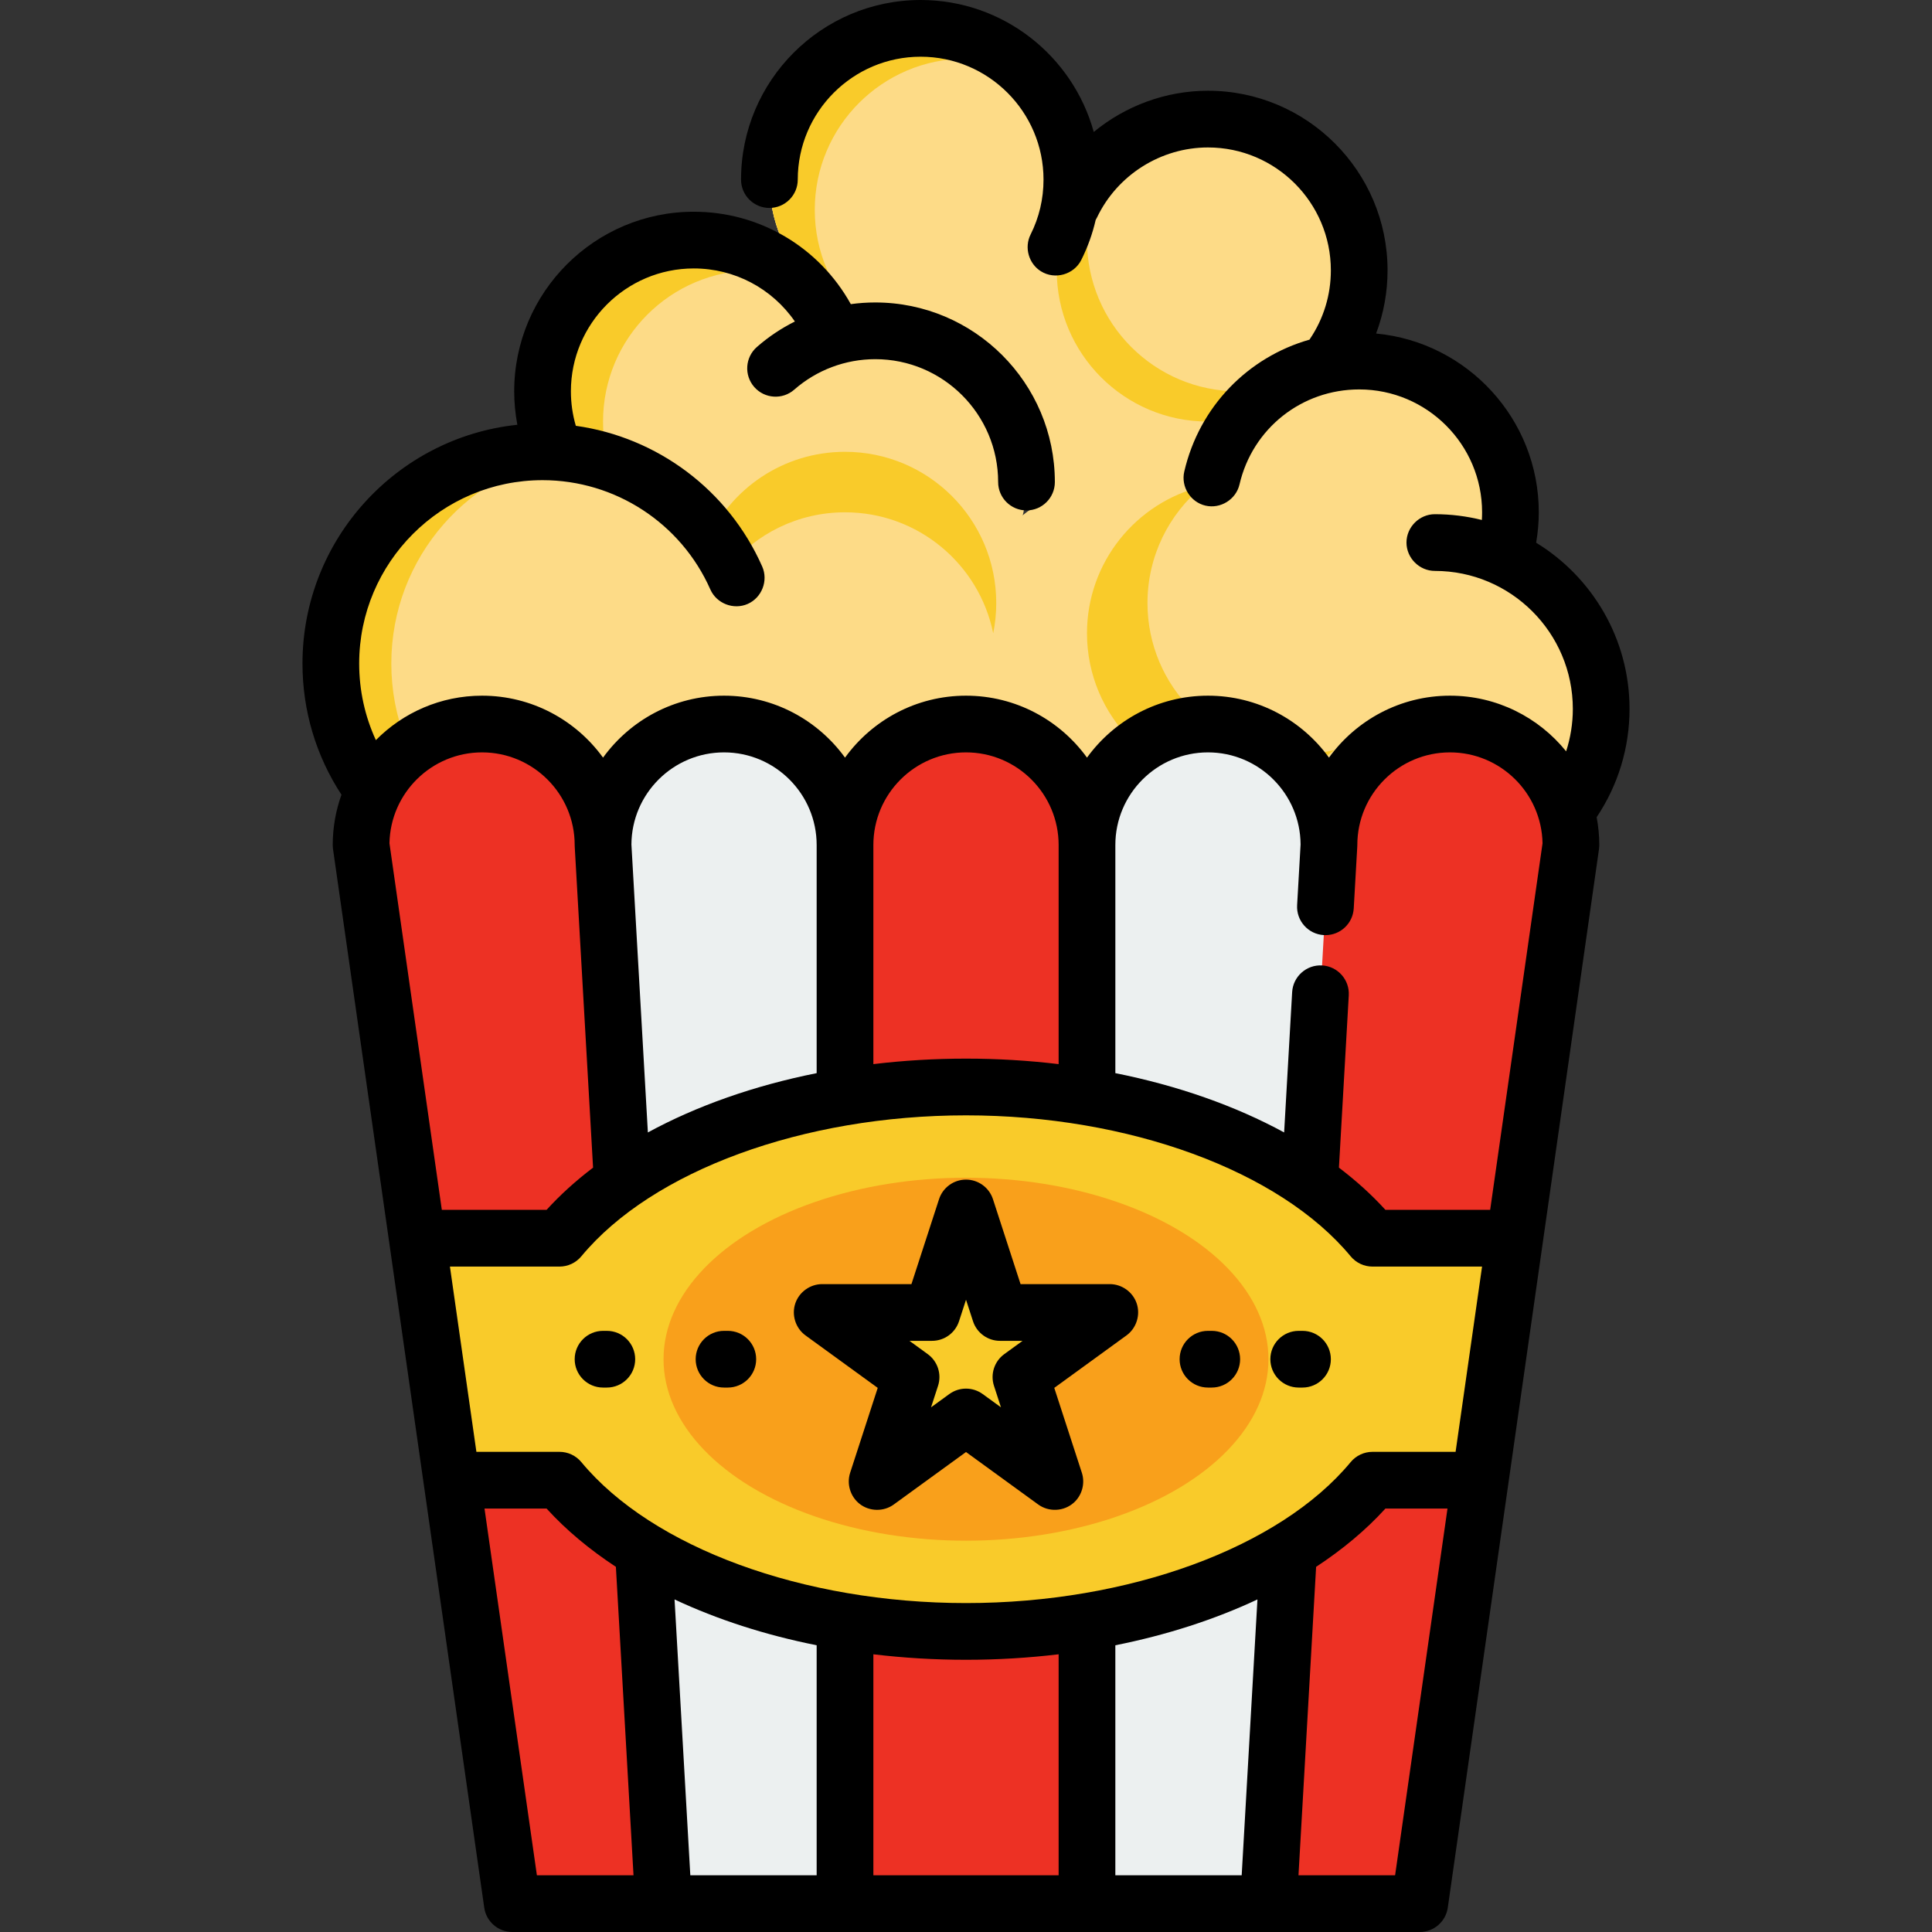 <?xml version="1.0" encoding="iso-8859-1"?>
<!-- Generator: Adobe Illustrator 19.0.0, SVG Export Plug-In . SVG Version: 6.00 Build 0)  -->
<svg version="1.1" id="Capa_1" xmlns="http://www.w3.org/2000/svg" xmlns:xlink="http://www.w3.org/1999/xlink" x="0px" y="0px"
	 viewBox="0 0 512 512" style="enable-background:new 0 0 512 512;" xml:space="preserve">
<rect x="0" y="0" width="512" height="512" fill="#333333" stroke="none"/>
<circle style="fill:#FDDB87;" cx="143.781" cy="175.843" r="56.11"/>
<path style="fill:#F9CB2A;" d="M103.703,175.843c0-28.266,20.904-51.64,48.094-55.53c-2.619-0.375-5.293-0.579-8.016-0.579
	c-30.989,0-56.11,25.121-56.11,56.11s25.121,56.11,56.11,56.11c2.722,0,5.397-0.204,8.016-0.579
	C124.606,227.483,103.703,204.11,103.703,175.843z"/>
<g>
	<circle style="fill:#FDDB87;" cx="380.243" cy="187.867" r="44.086"/>
	<circle style="fill:#FDDB87;" cx="360.203" cy="135.765" r="40.078"/>
	<circle style="fill:#FDDB87;" cx="296.078" cy="167.828" r="40.078"/>
	<circle style="fill:#FDDB87;" cx="328.141" cy="167.828" r="40.078"/>
	<circle style="fill:#FDDB87;" cx="223.937" cy="175.843" r="40.078"/>
	<circle style="fill:#FDDB87;" cx="191.875" cy="151.796" r="40.078"/>
	<circle style="fill:#FDDB87;" cx="312.11" cy="103.703" r="40.078"/>
	<circle style="fill:#FDDB87;" cx="320.125" cy="71.64" r="40.078"/>
	<circle style="fill:#FDDB87;" cx="264.016" cy="95.687" r="40.078"/>
	<circle style="fill:#FDDB87;" cx="231.953" cy="127.75" r="40.078"/>
	<circle style="fill:#FDDB87;" cx="183.859" cy="103.703" r="40.078"/>
</g>
<path style="fill:#F9CB2A;" d="M199.89,71.64c3.259,0,6.425,0.399,9.457,1.133c-6.928-5.715-15.807-9.149-25.489-9.149
	c-22.134,0-40.078,17.944-40.078,40.078c0,6.65,1.626,12.917,4.493,18.436l13.614,2.304c-1.339-3.999-2.075-8.274-2.075-12.724
	C159.812,89.584,177.756,71.64,199.89,71.64z"/>
<g>
	<circle style="fill:#FDDB87;" cx="243.977" cy="47.593" r="40.078"/>
	<circle style="fill:#FDDB87;" cx="243.977" cy="47.593" r="40.078"/>
</g>
<g>
	<path style="fill:#F9CB2A;" d="M215.922,55.609c0-22.134,17.944-40.078,40.078-40.078c5.618,0,10.964,1.16,15.818,3.247
		c-7.211-6.968-17.021-11.263-27.841-11.263c-22.134,0-40.078,17.944-40.078,40.078c0,16.516,9.994,30.695,24.26,36.831
		C220.618,77.136,215.922,66.924,215.922,55.609z"/>
	<path style="fill:#F9CB2A;" d="M288.063,63.624c0-9.023,2.984-17.349,8.016-24.047c-9.734,7.312-16.031,18.951-16.031,32.063
		c0,22.134,17.944,40.078,40.078,40.078c13.112,0,24.751-6.297,32.063-16.031c-6.699,5.032-15.024,8.016-24.047,8.016
		C306.007,103.703,288.063,85.758,288.063,63.624z"/>
	<path style="fill:#F9CB2A;" d="M344.172,199.89c-22.134,0-40.078-17.944-40.078-40.078c0-12.452,5.679-23.579,14.59-30.929
		c-17.568,4.252-30.621,20.07-30.621,38.945c0,22.134,17.944,40.078,40.078,40.078c9.682,0,18.562-3.434,25.489-9.149
		C350.597,199.492,347.432,199.89,344.172,199.89z"/>
	<path style="fill:#F9CB2A;" d="M223.937,119.734c-16.37,0-30.438,9.819-36.661,23.886l5.748,6.729
		c7.35-8.903,18.465-14.583,30.912-14.583c19.389,0,35.561,13.769,39.275,32.063c0.526-2.59,0.804-5.27,0.804-8.016
		C264.016,137.678,246.072,119.734,223.937,119.734z"/>
</g>
<path style="fill:#ECF0F0;" d="M352.188,223.937c0-17.708-14.355-32.063-32.063-32.063c-17.708,0-32.063,14.355-32.063,32.063
	h-64.125c0-17.708-14.355-32.063-32.063-32.063s-32.063,14.355-32.063,32.063H95.687l40.078,280.548h240.47l40.078-280.548H352.188z
	"/>
<g>
	<path style="fill:#ED3124;" d="M175.843,504.485l-16.031-280.548c0-17.708-14.355-32.063-32.063-32.063
		s-32.063,14.355-32.063,32.063c0,1.846,0.164,3.651,0.464,5.412l39.614,275.136H175.843z"/>
	<path style="fill:#ED3124;" d="M256,191.875c-17.708,0-32.063,14.355-32.063,32.063v280.548h64.125V223.937
		C288.063,206.23,273.708,191.875,256,191.875z"/>
	<path style="fill:#ED3124;" d="M416.313,223.937c0-17.708-14.355-32.063-32.063-32.063c-17.708,0-32.063,14.355-32.063,32.063
		l-16.031,280.548h40.078l39.614-275.136C416.149,227.589,416.313,225.783,416.313,223.937z"/>
</g>
<path style="fill:#F9CB2A;" d="M401.427,328.141h-37.7c-19.675-23.752-60.52-40.078-107.727-40.078s-88.052,16.326-107.727,40.078
	h-37.7l9.161,64.125h28.54c19.675,23.752,60.52,40.078,107.726,40.078s88.052-16.326,107.726-40.078h28.54L401.427,328.141z"/>
<ellipse style="fill:#F9A01B;" cx="256" cy="360.204" rx="80.157" ry="48.094"/>
<polygon style="fill:#F9CB2A;" points="256,320.125 264.999,347.818 294.116,347.818 270.559,364.934 279.557,392.628 256,375.512 
	232.443,392.628 241.441,364.934 217.884,347.818 247.001,347.818 "/>
<path d="M423.128,216.565c5.7-8.504,8.715-18.422,8.715-28.698c0-18.622-9.918-34.97-24.748-44.045
	c0.453-2.654,0.701-5.348,0.701-8.057c0-24.732-18.966-45.111-43.116-47.376c1.999-5.314,3.038-10.97,3.038-16.75
	c0-26.242-21.351-47.593-47.593-47.593c-11.197,0-21.872,4.015-30.269,10.92C284.309,14.835,265.848,0,243.977,0
	c-26.242,0-47.593,21.351-47.593,47.593c0,4.15,3.365,7.515,7.515,7.515s7.515-3.365,7.515-7.515
	c0-17.955,14.609-32.564,32.564-32.564c17.956,0,32.564,14.609,32.564,32.564c0,5.123-1.152,10.023-3.427,14.561
	c-1.716,3.426-0.507,7.715,2.742,9.742c3.707,2.313,8.741,0.89,10.694-3.01c1.706-3.406,2.975-6.949,3.813-10.599
	c0.128-0.211,0.247-0.431,0.356-0.658c5.383-11.271,16.925-18.553,29.406-18.553c17.956,0,32.564,14.609,32.564,32.564
	c0,6.518-1.917,12.805-5.544,18.183c-0.041,0.061-0.073,0.124-0.112,0.185c-16.313,4.64-29.198,17.734-33.194,34.972
	c-0.924,3.989,1.635,8.093,5.624,9.018c3.987,0.925,8.094-1.636,9.018-5.623c3.436-14.821,16.48-25.173,31.723-25.173
	c17.956,0,32.564,14.609,32.564,32.564c0,0.678-0.022,1.356-0.063,2.031c-3.993-0.994-8.165-1.53-12.461-1.53
	c-4.095,0-7.515,3.42-7.515,7.515s3.42,7.515,7.515,7.515c20.165,0,36.571,16.406,36.571,36.571c0,3.858-0.614,7.638-1.775,11.24
	c-7.261-8.986-18.362-14.747-30.788-14.747c-13.179,0-24.865,6.482-32.062,16.417c-7.197-9.935-18.885-16.417-32.064-16.417
	c-13.179,0-24.866,6.481-32.063,16.416c-7.197-9.935-18.884-16.416-32.063-16.416s-24.866,6.481-32.063,16.416
	c-7.197-9.935-18.884-16.416-32.063-16.416s-24.866,6.481-32.063,16.416c-7.197-9.935-18.884-16.416-32.063-16.416
	c-10.997,0-20.958,4.512-28.138,11.778c-2.91-6.315-4.426-13.198-4.426-20.295c0-26.795,21.8-48.595,48.595-48.595
	c19.233,0,36.687,11.368,44.467,28.962c1.655,3.744,6.167,5.49,9.912,3.833c3.745-1.656,5.49-6.167,3.833-9.912
	c-8.981-20.307-27.808-34.271-49.395-37.292c-0.862-2.954-1.304-6.019-1.304-9.137c0-17.955,14.609-32.564,32.564-32.564
	c10.821,0,20.751,5.302,26.791,14.059c-3.603,1.805-6.994,4.063-10.069,6.76c-3.12,2.736-3.431,7.485-0.694,10.605
	c2.736,3.12,7.485,3.431,10.605,0.694c5.935-5.205,13.556-8.072,21.462-8.072c17.955,0,32.564,14.609,32.564,32.564
	c0,4.15,3.364,7.515,7.515,7.515c4.151,0,7.515-3.365,7.515-7.515c0-26.242-21.351-47.593-47.593-47.593
	c-2.179,0-4.344,0.15-6.481,0.443c-8.409-15.14-24.229-24.49-41.613-24.49c-26.242,0-47.593,21.351-47.593,47.593
	c0,2.996,0.287,5.959,0.836,8.869c-31.954,3.349-56.945,30.444-56.945,63.272c0,12.459,3.565,24.421,10.332,34.764
	c-1.496,4.167-2.317,8.654-2.317,13.33c0,0.045,0.006,0.088,0.007,0.133c0.003,0.133,0.011,0.268,0.02,0.402
	c0.009,0.131,0.02,0.262,0.036,0.391c0.006,0.046,0.006,0.091,0.012,0.137l40.078,280.548c0.529,3.702,3.699,6.452,7.44,6.452
	h240.47c3.739,0,6.91-2.75,7.44-6.452L423.753,225c0.007-0.046,0.007-0.091,0.012-0.137c0.016-0.128,0.027-0.258,0.036-0.39
	c0.01-0.135,0.018-0.271,0.02-0.405c0.001-0.044,0.007-0.087,0.007-0.132C423.828,221.417,423.581,218.956,423.128,216.565z
	 M320.125,199.389c13.487,0,24.466,10.934,24.544,24.404l-0.919,16.085c-0.236,4.143,2.93,7.694,7.074,7.932
	c0.146,0.008,0.291,0.012,0.436,0.012c3.954,0,7.267-3.089,7.496-7.086l0.935-16.37c0.009-0.143,0.013-0.286,0.013-0.429
	c0-13.535,11.012-24.548,24.548-24.548c13.384,0,24.292,10.767,24.537,24.093l-13.879,97.144h-27.757
	c-3.621-3.984-7.753-7.719-12.322-11.188l2.609-45.658c0.235-4.143-2.931-7.694-7.075-7.931c-4.13-0.238-7.694,2.93-7.931,7.074
	l-2.124,37.185c-12.981-7.064-28.19-12.41-44.73-15.715v-60.455C295.577,210.402,306.589,199.389,320.125,199.389z M295.577,496.971
	v-60.957c13.625-2.721,26.342-6.831,37.66-12.144l-4.177,73.101H295.577z M256,424.83c-43.127,0-83.141-14.664-101.94-37.358
	c-1.428-1.723-3.549-2.72-5.787-2.72h-22.022l-7.014-49.096h29.036c2.237,0,4.36-0.998,5.787-2.72
	c18.799-22.694,58.813-37.358,101.94-37.358c43.128,0,83.141,14.664,101.94,37.357c1.428,1.723,3.549,2.721,5.786,2.721h29.036
	l-7.014,49.096h-22.022c-2.237,0-4.36,0.998-5.786,2.721C339.141,410.166,299.128,424.83,256,424.83z M182.941,496.971
	l-4.177-73.102c11.316,5.313,24.034,9.422,37.659,12.144v60.958H182.941z M256,199.389c13.536,0,24.548,11.012,24.548,24.548v58.065
	c-7.985-0.954-16.195-1.455-24.548-1.455s-16.563,0.501-24.548,1.455v-58.065C231.452,210.402,242.465,199.389,256,199.389z
	 M191.875,199.389c13.535,0,24.548,11.012,24.548,24.548v60.457c-16.54,3.304-31.75,8.651-44.73,15.715l-4.362-76.321
	C167.412,210.321,178.389,199.389,191.875,199.389z M127.749,199.389c13.535,0,24.548,11.012,24.548,24.548
	c0,0.143,0.004,0.287,0.012,0.429l4.861,85.072c-4.569,3.469-8.702,7.203-12.323,11.188h-27.757l-13.878-97.144
	C103.457,210.156,114.366,199.389,127.749,199.389z M128.399,399.781h16.45c5.155,5.672,11.345,10.839,18.368,15.446l4.67,81.744
	h-25.604L128.399,399.781z M231.452,496.971v-58.566c7.985,0.954,16.195,1.455,24.548,1.455s16.563-0.501,24.548-1.455v58.566
	H231.452z M369.717,496.971h-25.605l4.671-81.743c7.023-4.607,13.214-9.774,18.369-15.447h16.45L369.717,496.971z"/>
<path d="M294.116,340.304h-23.658l-7.311-22.501c-1.006-3.096-3.892-5.193-7.147-5.193s-6.141,2.096-7.147,5.193l-7.311,22.501
	h-23.659c-3.168,0-6.065,2.064-7.1,5.058c-1.069,3.091,0.036,6.613,2.683,8.537l19.14,13.906l-7.31,22.502
	c-0.963,2.961,0.049,6.296,2.495,8.224c2.612,2.059,6.378,2.133,9.069,0.177L256,384.802l19.141,13.906
	c2.824,2.051,6.794,1.855,9.404-0.461c2.212-1.963,3.073-5.127,2.159-7.942l-7.311-22.502l19.14-13.906
	c2.647-1.923,3.752-5.447,2.683-8.537C300.181,342.368,297.285,340.304,294.116,340.304z M266.143,358.855
	c-2.634,1.914-3.736,5.305-2.73,8.401l1.852,5.699l-4.847-3.522c-1.317-0.957-2.867-1.435-4.417-1.435s-3.1,0.479-4.417,1.436
	l-4.846,3.521l1.852-5.698c1.006-3.096-0.096-6.488-2.73-8.401l-4.846-3.521h5.991c3.255,0,6.141-2.096,7.147-5.193l1.852-5.697
	l1.852,5.697c1.006,3.096,3.892,5.193,7.147,5.193h5.991L266.143,358.855z"/>
<path d="M321.127,352.689h-1.002c-4.151,0-7.515,3.365-7.515,7.515s3.364,7.515,7.515,7.515h1.002c4.151,0,7.515-3.365,7.515-7.515
	S325.278,352.689,321.127,352.689z"/>
<path d="M345.174,352.689h-1.002c-4.151,0-7.515,3.365-7.515,7.515s3.364,7.515,7.515,7.515h1.002c4.151,0,7.515-3.365,7.515-7.515
	S349.325,352.689,345.174,352.689z"/>
<path d="M192.877,352.689h-1.002c-4.15,0-7.515,3.365-7.515,7.515s3.365,7.515,7.515,7.515h1.002c4.15,0,7.515-3.365,7.515-7.515
	S197.027,352.689,192.877,352.689z"/>
<path d="M160.814,352.689h-1.002c-4.15,0-7.515,3.365-7.515,7.515s3.365,7.515,7.515,7.515h1.002c4.15,0,7.515-3.365,7.515-7.515
	S164.964,352.689,160.814,352.689z"/>
<g>
</g>
<g>
</g>
<g>
</g>
<g>
</g>
<g>
</g>
<g>
</g>
<g>
</g>
<g>
</g>
<g>
</g>
<g>
</g>
<g>
</g>
<g>
</g>
<g>
</g>
<g>
</g>
<g>
</g>
</svg>
